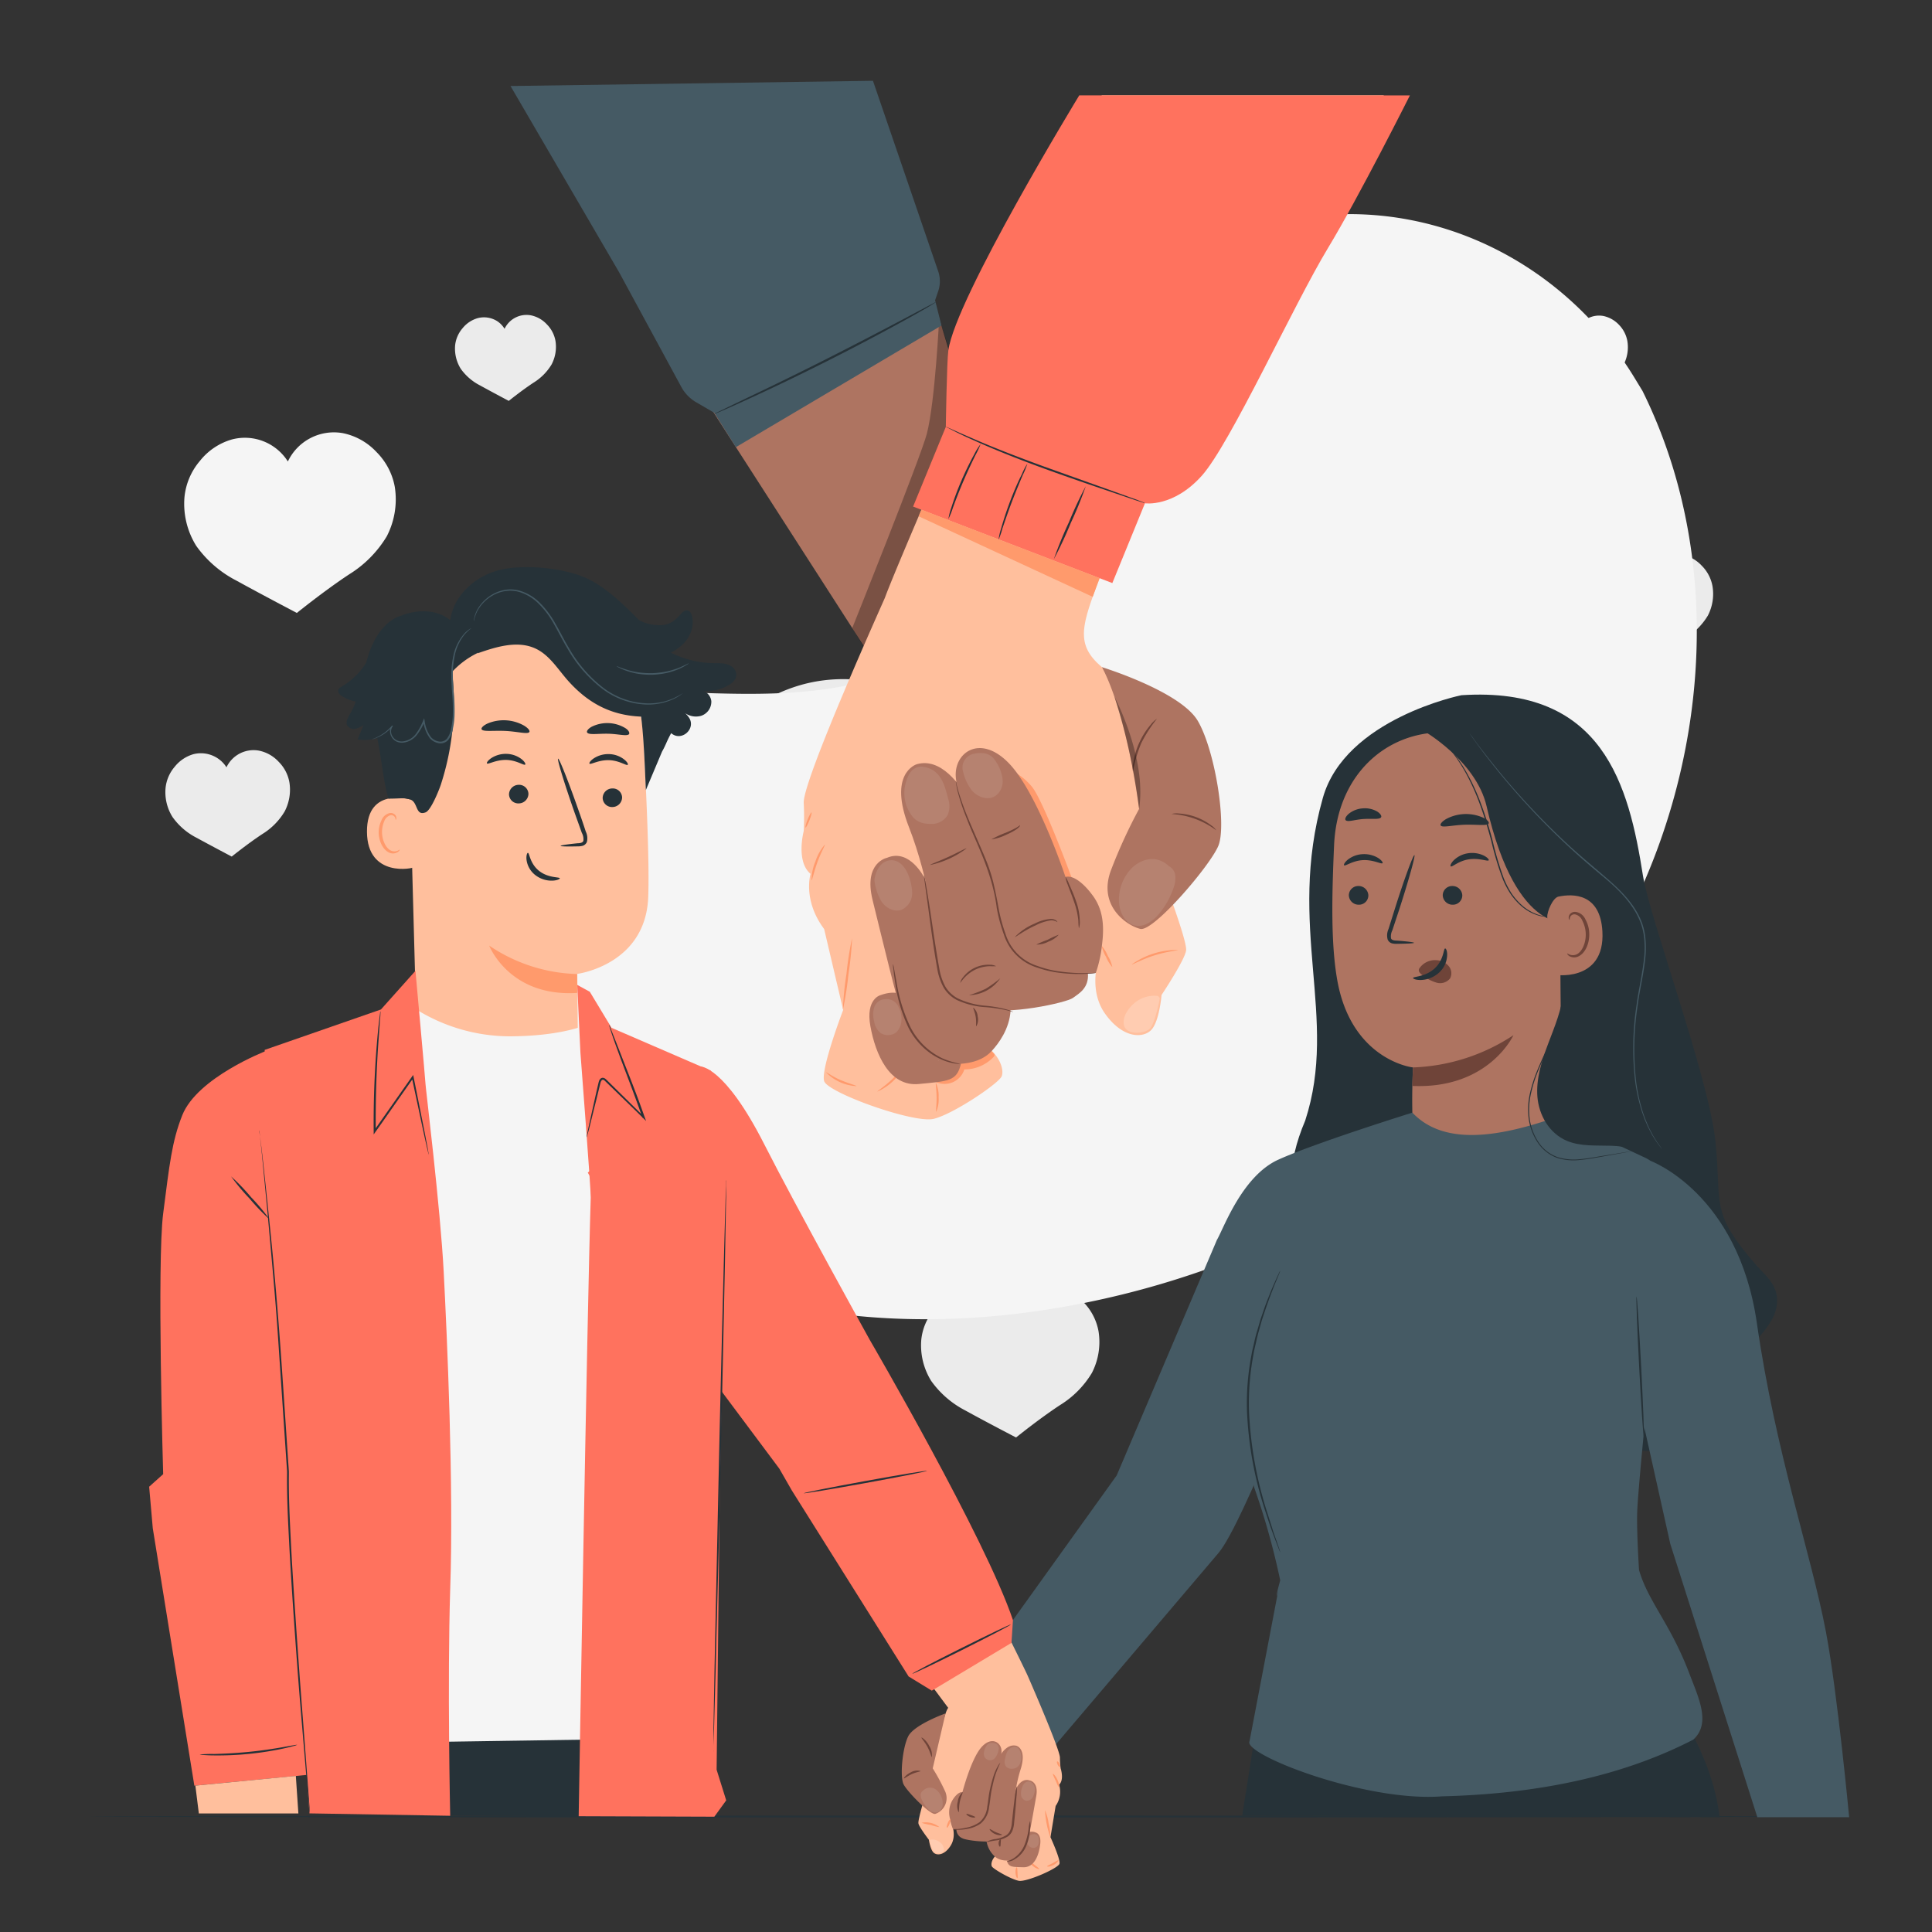 <svg xmlns="http://www.w3.org/2000/svg" viewBox="0 0 500 500"><rect x="0" y="0" width="500" height="500" fill="#333333" stroke="none"/><g id="background-complete"><path d="M336,216.5c-1.41-10.39-6.66-20-13.81-27.71-7-7.52-16.06-13.37-26.14-15.34a40,40,0,0,0-43.57,21.48A40.07,40.07,0,0,0,240.3,182.3a40.59,40.59,0,0,0-31.36-5.47c-10,2.39-18.79,8.62-25.48,16.42-6.82,8-11.66,17.82-12.64,28.26-1.21,13.08,1.61,27.31,8.61,38.42,7.39,11.73,19.14,21.09,31.16,28,20.23,11.61,46.83,26.12,46.83,26.12S279.3,297,299,284.52c11.73-7.41,23.08-17.24,30-29.28C335.52,243.85,337.75,229.51,336,216.5Z" style="fill:#ebebeb"></path><path d="M385.43,128.19a21.1,21.1,0,0,0-5.88-11.3,20.35,20.35,0,0,0-10.86-6.12,16.43,16.43,0,0,0-17.76,9.15,16.42,16.42,0,0,0-18-7.13,20.37,20.37,0,0,0-10.36,6.94,21.25,21.25,0,0,0-5,11.72,25.83,25.83,0,0,0,3.82,15.73c3.13,4.78,8,8.54,13,11.29,8.4,4.63,19.45,10.41,19.45,10.41s8.88-7.19,16.9-12.45c4.77-3.13,9.36-7.26,12.11-12.26A25.8,25.8,0,0,0,385.43,128.19Z" style="fill:#f5f5f5"></path><path d="M143.76,88.25a8.07,8.07,0,0,0-2.24-4.31,7.71,7.71,0,0,0-4.15-2.34,6.29,6.29,0,0,0-6.79,3.49,6.33,6.33,0,0,0-1.94-2,6.42,6.42,0,0,0-4.95-.77,7.78,7.78,0,0,0-4,2.65,8.06,8.06,0,0,0-1.91,4.47,9.93,9.93,0,0,0,1.46,6,13.89,13.89,0,0,0,5,4.31c3.21,1.77,7.43,4,7.43,4s3.39-2.74,6.46-4.75a14,14,0,0,0,4.62-4.68A9.78,9.78,0,0,0,143.76,88.25Z" style="fill:#ebebeb"></path><path d="M284.3,344.54a14.44,14.44,0,0,0-4-7.64,13.76,13.76,0,0,0-7.35-4.14A11.11,11.11,0,0,0,261,339a11.17,11.17,0,0,0-3.45-3.46,11.3,11.3,0,0,0-8.75-1.36,13.77,13.77,0,0,0-7,4.69,14.32,14.32,0,0,0-3.38,7.92A17.44,17.44,0,0,0,241,357.39a24.78,24.78,0,0,0,8.81,7.63c5.68,3.13,13.15,7,13.15,7s6-4.86,11.43-8.42a24.68,24.68,0,0,0,8.19-8.29A17.48,17.48,0,0,0,284.3,344.54Z" style="fill:#ebebeb"></path><path d="M74.9,202.48a10,10,0,0,0-2.78-5.33A9.49,9.49,0,0,0,67,194.26a7.76,7.76,0,0,0-8.39,4.32,7.67,7.67,0,0,0-2.4-2.41,7.87,7.87,0,0,0-6.11-1,9.6,9.6,0,0,0-4.9,3.28A10,10,0,0,0,42.84,204a12.09,12.09,0,0,0,1.8,7.43,17.15,17.15,0,0,0,6.15,5.34c4,2.18,9.18,4.91,9.18,4.91s4.2-3.39,8-5.88A17.12,17.12,0,0,0,73.67,210,12.16,12.16,0,0,0,74.9,202.48Z" style="fill:#ebebeb"></path><path d="M421.17,88.32A8.07,8.07,0,0,0,419,84.07a7.71,7.71,0,0,0-4.09-2.3,6.19,6.19,0,0,0-6.67,3.44,6.18,6.18,0,0,0-6.78-2.68,7.68,7.68,0,0,0-3.89,2.61,7.91,7.91,0,0,0-1.88,4.41,9.72,9.72,0,0,0,1.43,5.91A13.75,13.75,0,0,0,402,99.7c3.16,1.74,7.31,3.92,7.31,3.92s3.33-2.71,6.35-4.68a13.74,13.74,0,0,0,4.55-4.61A9.75,9.75,0,0,0,421.17,88.32Z" style="fill:#f5f5f5"></path><path d="M443.2,151.75a10,10,0,0,0-2.78-5.34,9.62,9.62,0,0,0-5.13-2.89,7.79,7.79,0,0,0-8.39,4.32,7.73,7.73,0,0,0-8.51-3.36,9.64,9.64,0,0,0-4.9,3.28,10,10,0,0,0-2.35,5.53,12.11,12.11,0,0,0,1.8,7.43,17.2,17.2,0,0,0,6.15,5.33c4,2.19,9.19,4.92,9.19,4.92s4.19-3.4,8-5.88A17.24,17.24,0,0,0,442,159.3,12.17,12.17,0,0,0,443.2,151.75Z" style="fill:#ebebeb"></path><path d="M102.17,126A17.05,17.05,0,0,0,97.45,117a16.33,16.33,0,0,0-8.71-4.9,13.19,13.19,0,0,0-14.24,7.33,13.16,13.16,0,0,0-14.45-5.71,16.31,16.31,0,0,0-8.31,5.56,17,17,0,0,0-4,9.39,20.61,20.61,0,0,0,3.06,12.62,29.17,29.17,0,0,0,10.44,9c6.73,3.71,15.59,8.34,15.59,8.34s7.12-5.76,13.55-10a29.41,29.41,0,0,0,9.71-9.82A20.81,20.81,0,0,0,102.17,126Z" style="fill:#f5f5f5"></path></g><g id="background-simple"><path d="M425.07,101.16l-2-3.28C406.3,70.23,376,53.56,344,55.58a84.36,84.36,0,0,0-12.24,1.68c-29.09,6.23-54.39,28.22-64.88,56.39-6.17,16.57-7.89,35.64-19.6,48.79-15.24,17.11-41.1,17.65-63.84,16.94s-48.63-.1-63.79,17.08c-9.5,10.76-12.52,26.06-11.75,40.47,2,38.15,28.61,72.26,62.42,89.21s73.61,18.47,110.61,11C332.73,326.71,382,298,411.65,253.7S448.78,149,425.07,101.16Z" style="fill:#f5f5f5"></path></g><g id="Table"><path d="M471.17,470.12c0,.14-100.37.26-224.16.26s-224.18-.12-224.18-.26,100.35-.26,224.18-.26S471.17,470,471.17,470.12Z" style="fill:#263238"></path></g><g id="Hands"><polygon points="261.42 143.25 237.44 63.79 223.26 22.27 141.1 23.27 171.38 86.06 227.07 172.66 261.42 143.25" style="fill:#ae7461"></polygon><path d="M220.56,162.54s17.83-44.48,19.32-50.34c2.14-8.39,3.17-29.79,3.17-29.79l15.33,47.42L226.3,172Z" style="opacity:0.3"></path><path d="M229,154.73c-.17.48-21.14,46.92-21,53a69.76,69.76,0,0,1,0,7.37s-2.08,7.85,1.77,11.05c0,0-2.09,6.78,3.52,14.28l4.92,20.95s-5.88,15.37-4.92,18.41,23.22,11,28.34,9.77,17-9.29,17.62-11.05-.48-5.12-4-7.84L275.74,227l8.81,20.34s-3.2,8.48,1.44,15,9.93,6.4,12,4.16,2.62-9,2.62-9,6-9,6.35-11.52-6.35-20-6.35-20-11.6-50.11-15.43-53.33c-6.23-5.24-5.49-9.7-2-19.27,3.4-9.39,6-14.29,11.65-26.61,7.93-17.35,63.31-102.1,63.31-102.1h-73S234.11,140.8,229,154.73Z" style="fill:#ffbf9d"></path><path d="M234,276a14.5,14.5,0,0,1-6.92,6.5c-.08-.14,1.75-1.25,3.65-3.05S233.86,275.89,234,276Z" style="fill:#ff9a6c"></path><path d="M242.29,287.73c-.15,0,.12-1.68.1-3.73s-.32-3.69-.17-3.72a7.84,7.84,0,0,1,.69,3.72A8,8,0,0,1,242.29,287.73Z" style="fill:#ff9a6c"></path><path d="M220.51,242.81a83.39,83.39,0,0,1-.93,9.28,83.24,83.24,0,0,1-1.44,9.21,80.81,80.81,0,0,1,.93-9.28A83.75,83.75,0,0,1,220.51,242.81Z" style="fill:#ff9a6c"></path><path d="M213.47,218.59c.13.08-1,2-1.92,4.54s-1.36,4.71-1.52,4.68a12.56,12.56,0,0,1,1-4.87A12.43,12.43,0,0,1,213.47,218.59Z" style="fill:#ff9a6c"></path><path d="M210,210.25c.14.05-.1,1-.53,2.06s-.89,1.92-1,1.86.1-1,.53-2.06S209.91,210.19,210,210.25Z" style="fill:#ff9a6c"></path><path d="M304.82,245.84c0,.16-2.81.38-6.1,1.43s-5.73,2.46-5.81,2.32a20.18,20.18,0,0,1,11.91-3.75Z" style="fill:#ff9a6c"></path><path d="M287.87,250.29a9.85,9.85,0,0,1-1.62-2.64,9.35,9.35,0,0,1-1.15-2.88,9.57,9.57,0,0,1,1.62,2.64A9.15,9.15,0,0,1,287.87,250.29Z" style="fill:#ff9a6c"></path><path d="M221.65,281.09a11.77,11.77,0,0,1-7.85-3.55c.1-.13,1.63,1.08,3.8,2S221.68,280.93,221.65,281.09Z" style="fill:#ff9a6c"></path><g style="opacity:0.2"><path d="M290.87,265.26c-.43-2.12,1.09-4.27,2.73-5.68a8,8,0,0,1,6-1.84s.59.31.53.75-1.23,6.22-2.45,7.63S291.45,268.06,290.87,265.26Z" style="fill:#fff"></path></g><path d="M242.29,280.05a5.34,5.34,0,0,0,7.28-3.29,10.27,10.27,0,0,0,7.51-3.17.77.77,0,0,0,.29-.61.68.68,0,0,0-.22-.36,7.11,7.11,0,0,0-2.44-1.73L247,274.45Z" style="fill:#ff9a6c"></path><path d="M259.33,198.42a16.42,16.42,0,0,1,7.76,5.22c3,3.74,10.35,23.76,10.35,23.76l-4.24.41Z" style="fill:#ff9a6c"></path><path d="M282.49,231.36s-3.7-5.17-6.75-4.41c0,0-7.15-21.63-14.61-29.39s-14.34-2.78-13.76,3.66,6.66,17,8,22.73,4.92,20,9.31,23.65,12.78,4.85,18.92,4.19h0a32.76,32.76,0,0,0,1.61-7.4C285.86,239.27,285.39,235,282.49,231.36Z" style="fill:#ae7461"></path><path d="M237.32,197.76c-.45.13-7.47,2.54-2.09,16.29s7,28.84,7.92,34.07,3,10.9,10.31,12.84,22.56-1.49,24.2-2.69,4.19-2.57,3.89-6.43l-24.13-29.12S249.28,194.48,237.32,197.76Z" style="fill:#ae7461"></path><path d="M229.55,222s-6.12,1.19-3.73,10.91,6.57,27,7.39,28.67,6,13.46,12.33,13.76,9.42-1.5,11.14-3.37,4.57-5.63,4.86-10.47l-14.2-11.11-8-23S235.53,219.43,229.55,222Z" style="fill:#ae7461"></path><path d="M227.91,257.53s-3.95.89-2.65,8.07,4.89,15.68,12.51,14.94,9.86-.68,10.91-5.2l-5.86-.86s-5-12-6.69-14.71S231.63,256.18,227.91,257.53Z" style="fill:#ae7461"></path><path d="M252.66,265.59c-.15,0,.07-1.13-.15-2.45s-.75-2.28-.62-2.36a3.2,3.2,0,0,1,1.13,2.28A3.31,3.31,0,0,1,252.66,265.59Z" style="fill:#6f4439"></path><path d="M250.12,219.57a23.53,23.53,0,0,1-9.37,4.28c-.05-.15,2.13-.91,4.7-2.09S250,219.44,250.12,219.57Z" style="fill:#6f4439"></path><path d="M264,213.52s0,.13-.11.34a3.93,3.93,0,0,1-.68.65,14.21,14.21,0,0,1-2.64,1.44,12.93,12.93,0,0,1-4,1.29,26.4,26.4,0,0,1,3.82-1.77c1.06-.46,2-.9,2.65-1.27.32-.19.56-.36.73-.48S264,213.5,264,213.52Z" style="fill:#6f4439"></path><g style="opacity:0.1"><path d="M257.44,196.68a10.35,10.35,0,0,1,2.05,5.2,4.86,4.86,0,0,1-.8,3c-1.84,2.71-5.35,1.79-7.14-.28a12.27,12.27,0,0,1-2.29-4.88,3.62,3.62,0,0,1,2.72-4.63,7.3,7.3,0,0,1,3-.09A3.9,3.9,0,0,1,257.44,196.68Z" style="fill:#fff"></path></g><path d="M257.79,250.05a13.28,13.28,0,0,1-1.61,0,9.31,9.31,0,0,0-3.68.84,9.48,9.48,0,0,0-3,2.25c-.65.74-1,1.28-1,1.24a3.34,3.34,0,0,1,.74-1.47,8.24,8.24,0,0,1,7-3.23A3.21,3.21,0,0,1,257.79,250.05Z" style="fill:#6f4439"></path><path d="M258.86,253.19a10,10,0,0,1-8.07,4.36,31.8,31.8,0,0,0,4.32-1.66A32.84,32.84,0,0,0,258.86,253.19Z" style="fill:#6f4439"></path><path d="M273.64,238.64a2.89,2.89,0,0,0-1.63-.46,12.38,12.38,0,0,0-4,1.31c-3.08,1.39-5.25,3.13-5.35,3a15,15,0,0,1,5.13-3.47,10.56,10.56,0,0,1,4.26-1.21,2.28,2.28,0,0,1,1.32.43C273.59,238.45,273.66,238.62,273.64,238.64Z" style="fill:#6f4439"></path><path d="M274,241.9a6.45,6.45,0,0,1-2.67,1.79,6.31,6.31,0,0,1-3.13.76,25.77,25.77,0,0,1,2.92-1.23A22.55,22.55,0,0,1,274,241.9Z" style="fill:#6f4439"></path><g style="opacity:0.1"><path d="M234.74,225.67a13.75,13.75,0,0,1,1.33,5.37,4.71,4.71,0,0,1-2.8,4.43c-1.87.64-4-.48-5.11-2.11a13.71,13.71,0,0,1-1.86-5.59s.41-4.34,3.62-5.05S234.74,225.67,234.74,225.67Z" style="fill:#fff"></path></g><g style="opacity:0.1"><path d="M239.62,198.58c4.06,1,4.91,4.89,5.78,8.2a5.84,5.84,0,0,1-.16,4.16,4.66,4.66,0,0,1-4.19,2.28c-1.68,0-3.93-.13-5.44-2.67a9.68,9.68,0,0,1-1.2-7.92C235.62,197.88,238.42,198.28,239.62,198.58Z" style="fill:#fff"></path></g><g style="opacity:0.1"><path d="M228.85,258.59a3.14,3.14,0,0,0-2.62,2.17,6.48,6.48,0,0,0,0,3.55,4.75,4.75,0,0,0,1.62,3,3.41,3.41,0,0,0,2.53.52c1.5-.25,2.13-1.05,2.68-2.47a6.34,6.34,0,0,0-.51-4.74,3.3,3.3,0,0,0-3.65-2" style="fill:#fff"></path></g><path d="M239.12,226.54a1.55,1.55,0,0,1,.14.48c.07.38.16.85.28,1.41.22,1.22.53,3,.87,5.18.71,4.38,1.5,10.47,2.69,17.11a15,15,0,0,0,1.54,4.58,8.2,8.2,0,0,0,3.19,3.06,20.61,20.61,0,0,0,7.41,1.94,31.81,31.81,0,0,1,5.18.92,11.54,11.54,0,0,1,1.36.48c.3.14.45.21.44.23s-.65-.23-1.85-.51a39.7,39.7,0,0,0-5.18-.76,20.3,20.3,0,0,1-7.59-1.88,8.52,8.52,0,0,1-3.4-3.22,15.2,15.2,0,0,1-1.62-4.74c-1.19-6.68-1.92-12.76-2.53-17.16-.3-2.13-.54-3.89-.71-5.2-.08-.57-.14-1-.19-1.42A3.1,3.1,0,0,1,239.12,226.54Z" style="fill:#6f4439"></path><path d="M231.1,249.46a6.18,6.18,0,0,1,.3,1.31c.17.95.39,2.15.65,3.59a42.68,42.68,0,0,0,3.54,11.4,17.93,17.93,0,0,0,8.35,8.16,21.93,21.93,0,0,0,4.74,1.42,5.3,5.3,0,0,1-1.35-.08,14.15,14.15,0,0,1-3.54-1,16.52,16.52,0,0,1-4.59-2.95,18.61,18.61,0,0,1-4.07-5.31,39,39,0,0,1-3.44-11.58c-.24-1.53-.4-2.77-.49-3.62A7,7,0,0,1,231.1,249.46Z" style="fill:#6f4439"></path><path d="M283.58,251.79a3.6,3.6,0,0,1-.7.1c-.46.06-1.15.1-2,.15a40.54,40.54,0,0,1-7.45-.38,27.56,27.56,0,0,1-5-1.25,13.06,13.06,0,0,1-8.63-8.56,41.78,41.78,0,0,1-1.83-6.79c-1.19-9.6-5.57-17.25-7.75-23.14a55.68,55.68,0,0,1-2.37-7.06,19.65,19.65,0,0,1-.4-2,3.36,3.36,0,0,1-.08-.7c.06,0,.19,1,.67,2.63a69.22,69.22,0,0,0,2.52,7c1.19,2.9,2.75,6.3,4.35,10.14A42.68,42.68,0,0,1,257,228.1c.55,2.21,1,4.52,1.42,6.86a42,42,0,0,0,1.8,6.71,12.65,12.65,0,0,0,8.3,8.33,26.6,26.6,0,0,0,4.92,1.29,43.85,43.85,0,0,0,7.38.55l2-.05A3.26,3.26,0,0,1,283.58,251.79Z" style="fill:#6f4439"></path><path d="M279.22,240.27a14.72,14.72,0,0,1-.14-2,20.32,20.32,0,0,0-1.06-4.73c-.61-1.8-1.27-3.41-1.7-4.6a7.85,7.85,0,0,1-.58-2,8.71,8.71,0,0,1,.92,1.82c.51,1.15,1.24,2.74,1.86,4.58a16.14,16.14,0,0,1,.92,4.88A5.34,5.34,0,0,1,279.22,240.27Z" style="fill:#6f4439"></path><path d="M285.19,172.66s20.34,6.25,24.82,13.94,7.52,27.06,5.28,32.34-16.81,22.26-20.17,21.46-11.21-5.92-7.53-15.37a133.34,133.34,0,0,1,7.21-15.69C292.66,193.57,289.1,180,285.19,172.66Z" style="fill:#ae7461"></path><g style="opacity:0.1"><path d="M302.41,224.07c-3.55-3.27-7.82-1.36-9.89,1a11.79,11.79,0,0,0-2.91,8.59c.19,2.53,1.57,5.28,4.05,5.85s4.84-1.21,6.43-3.17a21,21,0,0,0,3.61-6.53,7.17,7.17,0,0,0,.47-3.16,3.14,3.14,0,0,0-1.76-2.54" style="fill:#fff"></path></g><path d="M314.79,214.9a21.45,21.45,0,0,0-11.6-4.24,4.91,4.91,0,0,1,1.87-.13,15.35,15.35,0,0,1,8.39,3.07A4.91,4.91,0,0,1,314.79,214.9Z" style="fill:#6f4439"></path><path d="M299.43,186a35.3,35.3,0,0,0-4.1,6.39,35.24,35.24,0,0,0-2.13,7.27,6.75,6.75,0,0,1,.1-2.25,19.39,19.39,0,0,1,1.56-5.24,19.68,19.68,0,0,1,2.93-4.61A7.1,7.1,0,0,1,299.43,186Z" style="fill:#6f4439"></path><path d="M279.31,24.68s-32,52.45-33.88,66c-.41,3-.65,19.79-.65,19.79l-8.47,20.63,51.56,19.8,8.44-20.65s7.34,1.11,14.72-7.14,23.74-44.19,32.67-58.95c8-13.22,21.18-39.47,21.18-39.47Z" style="fill:#FF725E"></path><path d="M244.78,110.46a2.23,2.23,0,0,1,.53.19l1.47.65c1.27.58,3.12,1.39,5.42,2.38,4.58,2,11,4.52,18.16,7.12l18.39,6.57c2.35.85,4.25,1.54,5.55,2l1.5.59a2,2,0,0,1,.51.24,2.06,2.06,0,0,1-.54-.14l-1.54-.49-5.6-1.9c-4.73-1.61-11.28-3.81-18.45-6.42s-13.58-5.21-18.13-7.28c-2.28-1-4.11-1.89-5.36-2.53l-1.43-.74A2.78,2.78,0,0,1,244.78,110.46Z" style="fill:#263238"></path><path d="M245.44,134.33a16.34,16.34,0,0,1,.78-3c.58-1.84,1.47-4.35,2.62-7s2.37-5.08,3.3-6.76a16.37,16.37,0,0,1,1.65-2.65,22.8,22.8,0,0,1-1.32,2.82c-.85,1.72-2,4.11-3.15,6.79s-2.09,5.16-2.75,7A20,20,0,0,1,245.44,134.33Z" style="fill:#263238"></path><path d="M265.88,120a20.14,20.14,0,0,1-1.16,2.87c-.75,1.76-1.77,4.19-2.81,6.91s-1.88,5.23-2.49,7a21.36,21.36,0,0,1-1,2.92,17,17,0,0,1,.69-3c.52-1.84,1.32-4.37,2.36-7.11s2.11-5.16,3-6.88A16.15,16.15,0,0,1,265.88,120Z" style="fill:#263238"></path><path d="M281,125.82a100.36,100.36,0,0,1-3.9,9.55,99.22,99.22,0,0,1-4.37,9.35,101.6,101.6,0,0,1,3.9-9.55A102.3,102.3,0,0,1,281,125.82Z" style="fill:#263238"></path><polygon points="237.74 133.61 238.47 131.91 284.58 149.63 282.79 154.46 237.74 133.61" style="fill:#ff9a6c"></polygon><path d="M242,77.71l.82-2.39a7.9,7.9,0,0,0,0-5.06L225.92,20.91l-93.8,1.35,28.15,48.28,16.08,29.65a10.15,10.15,0,0,0,3.81,3.91l4.68,2.72,5.61,8.9,53.2-31.48Z" style="fill:#455a64"></path><path d="M242.19,78.2a3.37,3.37,0,0,1-.55.36l-1.61,1c-1.41.81-3.46,2-6,3.38-5.09,2.81-12.18,6.6-20.11,10.59s-15.2,7.44-20.49,9.85c-2.65,1.21-4.8,2.17-6.29,2.82l-1.72.73a2.82,2.82,0,0,1-.62.22,2.56,2.56,0,0,1,.57-.32l1.69-.82,6.21-3c5.25-2.5,12.49-6,20.41-10s15-7.72,20.18-10.45l6.08-3.23,1.66-.86A2.27,2.27,0,0,1,242.19,78.2Z" style="fill:#263238"></path><path d="M288.4,180.29s8.44,15.82,6.4,29.05A157.71,157.71,0,0,0,288.4,180.29Z" style="opacity:0.3"></path></g><g id="Characters"><path d="M321.48,469.88,325,447.64l106.7-8.78s11.25,14,13.34,31.43Z" style="fill:#263238"></path><path d="M315,320.74l-26,61.1-33,46,13.22,28.36s39.68-46.68,46.15-54.32,24.81-56,24.81-56Z" style="fill:#455a64"></path><path d="M337.79,290c8.69-26.62-4.88-50.16,4.57-83.53,5.8-20.48,35.85-26.55,35.85-26.55,36.76-2.4,43.32,23.34,47,46.79,1.75,11,16.94,51.89,18.72,68.5s-1.71,18.11,10.63,32.27c2.53,2.91,7,5.93,4.75,12.43-1.22,3.52-7.3,10.56-11.19,11.65,3.66,4.94,2.58,12-1.57,16.62s-10.78,6.93-17.31,7.29-13-1.07-19.25-2.87c-21.46-6.22-41.45-17.38-55.8-33.2S328,313.06,337.79,290Z" style="fill:#263238"></path><path d="M373.32,189.53l2.3-2.19,24.85,10a6.94,6.94,0,0,1,6.55,6.72l-3.18,48.32c0,5.49.48,43.57.48,43.57l-5.39,8.32c-8,10.5-24.33,9.64-30.63-1.94a8.82,8.82,0,0,1-.88-2.09,17.17,17.17,0,0,1-.37-1.81c-.74-6.52-1.37-6.55-1.37-6.55-.45-7.15,0-15.7,0-15.64S350.46,274.5,346.34,255c-2-9.71-1.66-23.08-1.08-36.24C346.05,200.51,358.68,189.51,373.32,189.53Z" style="fill:#ae7461"></path><path d="M373.38,231.71a2.54,2.54,0,0,0,2.57,2.43,2.43,2.43,0,0,0,2.49-2.41,2.54,2.54,0,0,0-2.57-2.43A2.43,2.43,0,0,0,373.38,231.71Z" style="fill:#263238"></path><path d="M349.08,231.71a2.53,2.53,0,0,0,2.56,2.43,2.42,2.42,0,0,0,2.49-2.41,2.53,2.53,0,0,0-2.56-2.43A2.43,2.43,0,0,0,349.08,231.71Z" style="fill:#263238"></path><path d="M347.85,223.93c.33.31,2.18-1.2,4.9-1.33s4.77,1.13,5.05.78c.14-.15-.21-.73-1.11-1.32a7,7,0,0,0-4.07-1,6.71,6.71,0,0,0-3.87,1.47C348,223.18,347.69,223.79,347.85,223.93Z" style="fill:#263238"></path><path d="M375.44,224.21c.36.28,2-1.42,4.73-1.82s4.87.63,5.11.25c.12-.16-.28-.7-1.24-1.2a7,7,0,0,0-4.16-.61,6.69,6.69,0,0,0-3.7,1.86C375.46,223.45,375.26,224.09,375.44,224.21Z" style="fill:#263238"></path><path d="M365.94,244c0-.15-1.7-.36-4.45-.57-.7,0-1.36-.14-1.5-.61a3.49,3.49,0,0,1,.36-2.08c.56-1.71,1.16-3.51,1.78-5.39,2.48-7.67,4.23-14,3.92-14.05s-2.57,6-5,13.7l-1.7,5.42a4,4,0,0,0-.22,2.74,1.74,1.74,0,0,0,1.19,1,4.69,4.69,0,0,0,1.19.1C364.23,244.22,365.94,244.15,365.94,244Z" style="fill:#263238"></path><path d="M365.68,276.25a50.19,50.19,0,0,0,26-8.35s-6.38,14-26.18,13.14Z" style="fill:#6f4439"></path><path d="M367.42,250.49a4.9,4.9,0,0,1,4.3-2,4.44,4.44,0,0,1,3.17,1.5,2.84,2.84,0,0,1,.38,3.23,3.29,3.29,0,0,1-3.52,1.08,10.41,10.41,0,0,1-3.58-1.9,3,3,0,0,1-.81-.77.91.91,0,0,1-.05-1" style="fill:#6f4439"></path><path d="M374,245.47c-.45,0-.3,2.95-2.73,5.17s-5.57,2.06-5.57,2.47c0,.19.72.54,2.05.51a7.35,7.35,0,0,0,4.67-1.9,6.37,6.37,0,0,0,2.09-4.32C374.6,246.16,374.24,245.45,374,245.47Z" style="fill:#263238"></path><path d="M372.84,213.61c.37.69,3-.07,6.22-.17s5.9.37,6.22-.35c.14-.35-.41-1-1.55-1.52a10.86,10.86,0,0,0-9.48.4C373.16,212.62,372.67,213.28,372.84,213.61Z" style="fill:#263238"></path><path d="M348.25,212.25c.5.59,2.35-.14,4.6-.29s4.17.21,4.58-.46c.18-.32-.15-.92-1-1.47a6.33,6.33,0,0,0-3.79-.82,6.42,6.42,0,0,0-3.61,1.42C348.25,211.31,348,212,348.25,212.25Z" style="fill:#263238"></path><path d="M406.52,238.63s-13.92,4.33-21.8-30C382,196.85,368.22,189,368.22,189l7.34-3s27.45,7.73,27.91,8.08,6.93,14.2,6.93,14.2Z" style="fill:#263238"></path><path d="M400.43,237.35c-.07-1.47,1.45-5,2.89-5.31,3.84-.8,10.83-.84,11.38,9,.76,13.43-12.87,11.42-12.92,11S400.67,242.41,400.43,237.35Z" style="fill:#ae7461"></path><path d="M405.6,246.74s.24.15.64.31A2.32,2.32,0,0,0,408,247c1.39-.6,2.46-2.92,2.39-5.35a7.79,7.79,0,0,0-.85-3.31,2.67,2.67,0,0,0-1.86-1.69,1.18,1.18,0,0,0-1.34.72c-.16.38-.06.65-.13.67s-.3-.21-.22-.77a1.5,1.5,0,0,1,.48-.87,1.73,1.73,0,0,1,1.27-.41,3.27,3.27,0,0,1,2.56,1.94,7.87,7.87,0,0,1,1,3.7c.07,2.71-1.17,5.32-3.08,6a2.49,2.49,0,0,1-2.16-.24C405.64,247.07,405.55,246.77,405.6,246.74Z" style="fill:#6f4439"></path><path d="M400.43,237.25c0-.05-.74-.05-2-.41a12.08,12.08,0,0,1-4.78-2.77,16.67,16.67,0,0,1-2.5-2.92,23.26,23.26,0,0,1-2-3.92,86.39,86.39,0,0,1-2.89-9.77,99.49,99.49,0,0,0-3.09-9.75,55.86,55.86,0,0,0-3.49-7.58,40.61,40.61,0,0,0-3.08-4.72c-.4-.53-.74-.92-1-1.19a2.5,2.5,0,0,0-.36-.39,4.54,4.54,0,0,0,.3.44c.2.28.53.68.91,1.23a44.81,44.81,0,0,1,3,4.75,58.87,58.87,0,0,1,3.42,7.58c1.1,2.93,2.11,6.23,3.05,9.73a81.17,81.17,0,0,0,2.93,9.79,21.73,21.73,0,0,0,2.09,4,16.39,16.39,0,0,0,2.57,2.95,11.9,11.9,0,0,0,4.91,2.72A7.46,7.46,0,0,0,400.43,237.25Z" style="fill:#263238"></path><path d="M437.25,433.23c-4.91-13-10.71-18.72-13.07-26.91,0,0-.65-10-.47-15.08s2.17-25.1,2.17-25.1l5.29-57a9.6,9.6,0,0,0-5.83-9.72L403.11,289c-16,5.66-29.67,7.31-37.59-1.05,0,0-25,7.78-34.69,12.17-9.35,4.22-14.16,17.79-15.82,20.63,0,0,1.71,20.58,4.5,35.38,3.62,19.13,4.85,28.19,5.12,28.95A190.19,190.19,0,0,1,331.32,409c-1.33,4.77-1,4.75-.49,2.56l-7.46,39.1c-1.68,3.4,30,15.77,49.84,14.23,27.33-.68,48.5-6.15,65-14.67C442.88,446,439.55,439.33,437.25,433.23Z" style="fill:#455a64"></path><path d="M427.17,300.44s22.65,8.3,27.51,42,14,59.52,17.88,79.93c3,15.93,6,47.93,6,47.93H454.8l-22.53-70.74-6.71-30.1-5.11-24.2Z" style="fill:#455a64"></path><path d="M430.11,297.34l-.18-.28c-.14-.18-.32-.44-.56-.78a12.77,12.77,0,0,1-.88-1.29c-.16-.26-.33-.55-.52-.85l-.28-.47-.27-.52a26,26,0,0,1-1.14-2.4c-.19-.46-.4-.92-.58-1.41s-.36-1-.54-1.56a45.11,45.11,0,0,1-1.69-7.53,73.83,73.83,0,0,1,.36-20.06c.48-3.76,1.46-7.63,1.92-11.76a25.22,25.22,0,0,0,0-6.32A16.71,16.71,0,0,0,425,239a18.28,18.28,0,0,0-1.39-3c-2.23-3.84-5.49-6.75-8.61-9.43s-6.2-5.24-9-7.82a191.74,191.74,0,0,1-14.06-14.43c-3.79-4.3-6.66-8-8.61-10.5-1-1.28-1.72-2.28-2.22-3l-.58-.76a2.34,2.34,0,0,0-.21-.26l.18.27.55.79c.49.69,1.22,1.71,2.18,3,1.92,2.57,4.77,6.25,8.54,10.58a189,189,0,0,0,14,14.49c2.77,2.59,5.8,5.2,9,7.85s6.35,5.57,8.55,9.35a19.41,19.41,0,0,1,1.36,2.93,16.68,16.68,0,0,1,.75,3.1,24.59,24.59,0,0,1,0,6.24c-.45,4.09-1.42,8-1.9,11.75a73.32,73.32,0,0,0-.3,20.13,46.22,46.22,0,0,0,1.75,7.56c.19.53.38,1.05.55,1.56s.41,1,.6,1.41c.36.91.81,1.68,1.17,2.4l.28.52.29.47.53.84a15.56,15.56,0,0,0,.9,1.28l.59.76Z" style="fill:#455a64"></path><path d="M331.32,328.87a4.27,4.27,0,0,1-.26.72c-.2.51-.48,1.19-.82,2s-.81,2-1.28,3.23-1,2.69-1.55,4.32c-.27.8-.55,1.65-.84,2.53l-.78,2.78c-.29,1-.52,2-.74,3s-.52,2.1-.68,3.21a67.66,67.66,0,0,0-1.13,14.52,99.72,99.72,0,0,0,4.65,26.05c.51,1.62,1,3.09,1.39,4.38s.81,2.36,1.12,3.28l.71,2.08a5.91,5.91,0,0,1,.21.74,3.79,3.79,0,0,1-.31-.7l-.8-2.05c-.33-.89-.76-2-1.21-3.25s-.92-2.76-1.46-4.37a95.51,95.51,0,0,1-4.82-26.15,66,66,0,0,1,1.18-14.62c.17-1.12.48-2.18.7-3.22s.48-2.06.78-3l.81-2.79c.3-.88.6-1.73.87-2.53.54-1.63,1.14-3.05,1.63-4.31s1-2.33,1.36-3.2l.92-2A3.59,3.59,0,0,1,331.32,328.87Z" style="fill:#263238"></path><path d="M400.65,270.14c1.68-4.43,3.55-8.87,4-13.55l22.61,43.85c-2.16-2.94-6.44-3.8-10.3-3.92s-7.91.21-11.42-1.26c-4.65-1.94-7.28-6.73-7.66-11.4S399,274.56,400.65,270.14Z" style="fill:#263238"></path><path d="M423.38,297.79s-.06,0-.17,0l-.51.07-1.93.3-7.11,1.16c-1.5.25-3.13.55-4.91.69a14.2,14.2,0,0,1-5.58-.53,9.89,9.89,0,0,1-4.87-3.69,14.64,14.64,0,0,1-2.41-6.18,18.75,18.75,0,0,1,.34-6.66,35.36,35.36,0,0,1,1.92-6c1.52-3.71,3.15-7,4.19-9.82a28.6,28.6,0,0,0,1.79-7,18.44,18.44,0,0,0,.11-1.95v-.51a1.23,1.23,0,0,0,0-.18s0,.06,0,.18l0,.5c0,.45-.06,1.11-.17,1.95a30.2,30.2,0,0,1-1.88,6.91c-1.06,2.84-2.71,6.06-4.26,9.79a37.45,37.45,0,0,0-1.95,6,18.93,18.93,0,0,0-.34,6.78,14.74,14.74,0,0,0,2.47,6.31,10.17,10.17,0,0,0,5,3.79,14.21,14.21,0,0,0,5.69.51c1.8-.15,3.44-.47,4.93-.72l7.09-1.27,1.92-.36.5-.1Z" style="fill:#263238"></path><path d="M423.53,335.52c.14,0,.68,8.1,1.2,18.12s.82,18.15.68,18.16-.68-8.11-1.2-18.13S423.39,335.52,423.53,335.52Z" style="fill:#263238"></path><path d="M274.1,461.87c1.38-1.31.39-4.24.39-4.24a27.37,27.37,0,0,1-.18-2.8c-.09-2.31-8.31-21.08-8.39-21.25-2.29-5.17-48.19-96.61-48.19-96.61l-22.25,15.34s17.3,44.08,20.74,50.47L245.4,442c-1.38,1.32-5.8,22.14-5.8,22.14s-2.09,6.8-1.91,7.76,2.7,4.22,2.7,4.22.37,2.54,1.22,3.34,2.86.73,4.46-1.88.17-5.75.17-5.75l2.83-7.95L258,479.92c-1.27,1.12-1.61,2.43-1.32,3.08s5,3.39,7,3.75,10.22-3.24,10.51-4.42-2.33-6.87-2.33-6.87l1.34-8.08A6.45,6.45,0,0,0,274.1,461.87Z" style="fill:#ffbf9d"></path><path d="M244.71,443.42s-8.16,2.92-9.67,5.95-2.18,10.47-1.19,12.42,6.94,8,8.2,7.64a4.29,4.29,0,0,0,2.47-6,51,51,0,0,0-3.13-5.78Z" style="fill:#ae7461"></path><path d="M246.62,465.68s1.27-2.06,2.45-1.85c0,0,2.17-8.39,4.81-11.52s5.38-1.42,5.31,1-2.1,6.63-2.45,8.83-1.37,7.72-3,9.22-4.81,2.16-6.67,2l-.4.11a12.09,12.09,0,0,1-.8-2.77A6.18,6.18,0,0,1,246.62,465.68Z" style="fill:#ae7461"></path><path d="M262.92,451.78c.18,0,2.91.78,1.21,6.14S262.19,469,262,471.05s-.86,4.22-3.59,5.14-8.61,0-9.26-.41a2.54,2.54,0,0,1-1.64-2.35l8.43-11.66S258.3,450.84,262.92,451.78Z" style="fill:#ae7461"></path><path d="M266.48,460.78s2.36.3,1.7,4.05-1.82,10.42-2.09,11.07-2,5.27-4.34,5.54-3.61-.34-4.31-1a6.73,6.73,0,0,1-2.11-3.86l5.11-4.57,2.46-8.95S264.15,460,266.48,460.78Z" style="fill:#ae7461"></path><path d="M266.16,481.4c.12-.09.67.49,1.43,1.1s1.42,1.06,1.36,1.19-.89-.12-1.69-.79S266,481.48,266.16,481.4Z" style="fill:#ff9a6c"></path><path d="M268,474.24s1.52.24,1.21,3-1.46,6.08-4.38,6-3.76,0-4.27-1.7l2.2-.48s1.62-4.69,2.18-5.75A2.37,2.37,0,0,1,268,474.24Z" style="fill:#ae7461"></path><path d="M263.3,486.07c-.13.05-.44-.56-.49-1.39s.19-1.47.33-1.44.14.66.19,1.41S263.44,486,263.3,486.07Z" style="fill:#ff9a6c"></path><path d="M270.44,468.47a12.43,12.43,0,0,1,.94,3.43,12.28,12.28,0,0,1,.43,3.53,24.33,24.33,0,0,1-1.37-7Z" style="fill:#ff9a6c"></path><path d="M272.5,459.09c.11-.08.74.55,1.18,1.53s.5,1.87.36,1.89-.42-.76-.84-1.68S272.39,459.18,272.5,459.09Z" style="fill:#ff9a6c"></path><path d="M273.6,455.84c.13-.06.39.21.58.61s.24.78.11.84-.39-.21-.58-.61S273.47,455.9,273.6,455.84Z" style="fill:#ff9a6c"></path><path d="M258.81,477.92c-.13.06-.42-.36-.37-1s.42-1,.54-.88,0,.46,0,.93S258.94,477.87,258.81,477.92Z" style="fill:#6f4439"></path><g style="opacity:0.1"><path d="M255.26,451.88a3.9,3.9,0,0,0-.65,2A1.86,1.86,0,0,0,255,455a1.69,1.69,0,0,0,2.7-.29,4.56,4.56,0,0,0,.75-1.91,1.38,1.38,0,0,0-1.15-1.69,2.87,2.87,0,0,0-1.12,0A1.47,1.47,0,0,0,255.26,451.88Z" style="fill:#fff"></path></g><g style="opacity:0.1"><path d="M238.87,463.41a2.6,2.6,0,0,1,3.78.11,4.49,4.49,0,0,1,1.32,3.19,2.36,2.36,0,0,1-1.39,2.33,2.64,2.64,0,0,1-2.52-1,8.16,8.16,0,0,1-1.54-2.39,2.74,2.74,0,0,1-.25-1.19,1.18,1.18,0,0,1,.6-1" style="fill:#fff"></path></g><path d="M233.94,460.24c-.11-.08.57-1,1.86-1.6a3.18,3.18,0,0,1,2.44-.3c0,.15-1.06.25-2.23.78S234.05,460.34,233.94,460.24Z" style="fill:#6f4439"></path><path d="M238.5,471.74a5.54,5.54,0,0,1,4.62,1.12,12.36,12.36,0,0,1-2.3-.58A12.55,12.55,0,0,1,238.5,471.74Z" style="fill:#ff9a6c"></path><path d="M245.05,473c-.13-.06,0-.59.22-1.18s.56-1,.69-1,0,.58-.21,1.18S245.18,473.06,245.05,473Z" style="fill:#ff9a6c"></path><path d="M238.48,449.69c.07-.12,1.24.66,2,2.15a4.34,4.34,0,0,1,.68,2.88c-.16,0-.39-1.26-1.14-2.64S238.38,449.8,238.48,449.69Z" style="fill:#6f4439"></path><path d="M271,483c0-.15.65-.39,1.42-.81s1.37-.84,1.47-.74-.37.75-1.22,1.2S271,483.17,271,483Z" style="fill:#ff9a6c"></path><path d="M256.14,473.37c.11-.1.71.41,1.56.79s1.62.52,1.61.67-.87.24-1.83-.2S256,473.46,256.14,473.37Z" style="fill:#6f4439"></path><path d="M250.11,469.46c.08-.12.59.06,1.19.28s1.1.4,1.08.55-.6.18-1.26-.06S250,469.58,250.11,469.46Z" style="fill:#6f4439"></path><g style="opacity:0.1"><path d="M264.61,462.32a5.31,5.31,0,0,0-.38,2.07,1.82,1.82,0,0,0,1.18,1.61,1.79,1.79,0,0,0,1.89-.93,5.33,5.33,0,0,0,.57-2.17s-.27-1.64-1.51-1.82S264.61,462.32,264.61,462.32Z" style="fill:#fff"></path></g><g style="opacity:0.1"><path d="M262.07,452.15c-1.51.49-1.74,2-2,3.26a2.21,2.21,0,0,0,.16,1.58,1.8,1.8,0,0,0,1.65.76,2.14,2.14,0,0,0,2-1.16,3.69,3.69,0,0,0,.25-3C263.57,451.79,262.52,452,262.07,452.15Z" style="fill:#fff"></path></g><g style="opacity:0.2"><path d="M244.29,478.76a2.51,2.51,0,0,0-1.18-2.09,3.1,3.1,0,0,0-2.34-.55s-.21.14-.18.3a9.86,9.86,0,0,0,1.12,2.84C242.21,479.76,244.14,479.84,244.29,478.76Z" style="fill:#fff"></path></g><g style="opacity:0.1"><path d="M267.67,474.67a1.19,1.19,0,0,1,1.05.76,2.46,2.46,0,0,1,.11,1.35,1.85,1.85,0,0,1-.54,1.17,1.33,1.33,0,0,1-1,.26,1.7,1.7,0,0,1-1.35-1,1.75,1.75,0,0,1,.11-1.66,1.84,1.84,0,0,1,1.44-.86" style="fill:#fff"></path></g><path d="M263.15,462.29a15,15,0,0,1-.1,2.81c-.12,1.73-.33,4.11-.6,6.74a6.77,6.77,0,0,1-.46,2,3.38,3.38,0,0,1-1.22,1.46,7.26,7.26,0,0,1-3,1,19.17,19.17,0,0,0-2.73.56,5.56,5.56,0,0,1,2.66-.92,7.61,7.61,0,0,0,2.75-1,2.87,2.87,0,0,0,1-1.27,6.39,6.39,0,0,0,.41-1.81c.27-2.62.54-5,.76-6.72A15.77,15.77,0,0,1,263.15,462.29Z" style="fill:#6f4439"></path><path d="M266.59,471.26a6.67,6.67,0,0,1,0,1.92,13.93,13.93,0,0,1-1,4.57,7.19,7.19,0,0,1-3.1,3.5,3,3,0,0,1-1.88.49c0-.09.72-.19,1.69-.8a7.63,7.63,0,0,0,2.81-3.4,17,17,0,0,0,1.11-4.4A7.38,7.38,0,0,1,266.59,471.26Z" style="fill:#6f4439"></path><path d="M246.72,473.46c0-.09,1.35,0,3.45-.48a8.73,8.73,0,0,0,3.38-1.44,6,6,0,0,0,1.94-3.92c.29-1.6.38-3.19.73-4.61a35.31,35.31,0,0,1,1-3.69,12.64,12.64,0,0,1,1.09-2.35,2.59,2.59,0,0,1,.57-.75,28.16,28.16,0,0,0-1.31,3.22c-.32,1-.61,2.28-.91,3.68s-.39,2.94-.69,4.6a6.33,6.33,0,0,1-2.16,4.2,8.52,8.52,0,0,1-3.6,1.42,12.82,12.82,0,0,1-2.58.21A2.63,2.63,0,0,1,246.72,473.46Z" style="fill:#6f4439"></path><path d="M248.08,469a3.9,3.9,0,0,1-.2-2.74,3.8,3.8,0,0,1,1.25-2.45c.13.08-.47,1.13-.74,2.55S248.24,469,248.08,469Z" style="fill:#6f4439"></path><path d="M107.84,267.75l-2-73.71c-1.1-18.32,8.64-34.24,27-34.83l1.7,0a32.81,32.81,0,0,1,31.92,31c.87,15.89,1.63,33.45,1.3,41.95-.67,17.6-18.35,19.88-18.35,19.88s.06,10.71.15,15.88l-8.06,13.7-20.12,7.06Z" style="fill:#ffbf9d"></path><path d="M149.35,252.08a42.54,42.54,0,0,1-22.75-7.36s5.18,13.37,22.79,12.24Z" style="fill:#ff9a6c"></path><path d="M161,206.38a2.53,2.53,0,0,1-2.49,2.48,2.42,2.42,0,0,1-2.54-2.34,2.51,2.51,0,0,1,2.49-2.47A2.41,2.41,0,0,1,161,206.38Z" style="fill:#263238"></path><path d="M162.46,197.93c-.32.32-2.19-1.14-4.9-1.2s-4.72,1.24-5,.9c-.14-.15.19-.74,1.07-1.34a6.86,6.86,0,0,1,4-1.13,6.56,6.56,0,0,1,3.88,1.37C162.35,197.19,162.62,197.79,162.46,197.93Z" style="fill:#263238"></path><path d="M136.76,205.45a2.53,2.53,0,0,1-2.49,2.47,2.41,2.41,0,0,1-2.54-2.33,2.53,2.53,0,0,1,2.49-2.48A2.42,2.42,0,0,1,136.76,205.45Z" style="fill:#263238"></path><path d="M135.92,197.87c-.32.32-2.19-1.14-4.89-1.2s-4.73,1.24-5,.9c-.14-.15.19-.73,1.07-1.34a6.89,6.89,0,0,1,4-1.13,6.66,6.66,0,0,1,3.89,1.37C135.81,197.13,136.08,197.73,135.92,197.87Z" style="fill:#263238"></path><path d="M145.09,218.91c0-.15,1.68-.4,4.41-.68.7,0,1.35-.17,1.48-.64a3.45,3.45,0,0,0-.41-2.06c-.6-1.69-1.24-3.46-1.9-5.31-2.65-7.57-4.54-13.78-4.24-13.88s2.7,5.94,5.34,13.5q1,2.81,1.82,5.35a3.94,3.94,0,0,1,.29,2.72,1.73,1.73,0,0,1-1.16,1,4.77,4.77,0,0,1-1.18.13C146.8,219.1,145.1,219.07,145.09,218.91Z" style="fill:#263238"></path><path d="M137,189.43c-.39.68-3-.11-6.19-.26s-5.87.27-6.18-.45c-.13-.34.42-.95,1.56-1.48a10.73,10.73,0,0,1,9.42.54C136.7,188.44,137.19,189.11,137,189.43Z" style="fill:#263238"></path><path d="M162.79,190c-.57.61-2.77-.06-5.42-.11s-4.9.36-5.4-.29c-.23-.32.13-.93,1.12-1.5a9.05,9.05,0,0,1,8.72.32C162.74,189,163,189.68,162.79,190Z" style="fill:#263238"></path><path d="M106.9,207.11c-.29-.14-12-3.89-11.93,8.16s12.15,9.48,12.17,9.14S106.9,207.11,106.9,207.11Z" style="fill:#ffbf9d"></path><path d="M103.43,219.87c-.05,0-.2.14-.56.31a2.11,2.11,0,0,1-1.57,0c-1.27-.46-2.36-2.47-2.43-4.64a7.09,7.09,0,0,1,.57-3A2.43,2.43,0,0,1,101,211a1.06,1.06,0,0,1,1.24.57c.17.33.09.57.15.59s.26-.2.16-.7a1.3,1.3,0,0,0-.48-.75,1.59,1.59,0,0,0-1.16-.3,3,3,0,0,0-2.18,1.88A7.18,7.18,0,0,0,98,215.6c.1,2.43,1.35,4.7,3.1,5.19a2.27,2.27,0,0,0,1.91-.33C103.41,220.16,103.48,219.89,103.43,219.87Z" style="fill:#ff9a6c"></path><path d="M136.62,220.72c.42,0,.48,2.73,2.88,4.65s5.35,1.55,5.38,1.94c0,.17-.65.55-1.89.6a6.86,6.86,0,0,1-4.48-1.46,6,6,0,0,1-2.24-3.9C136.14,221.4,136.43,220.71,136.62,220.72Z" style="fill:#263238"></path><path d="M190.47,174a2.89,2.89,0,0,0-1.35-1.66c-1.38-.81-3-.7-4.51-.72a25.2,25.2,0,0,1-11-2.72,12.63,12.63,0,0,0,3.23-2.29c1.94-1.95,3-4.93,2.14-7.52A1.66,1.66,0,0,0,178,158c-.78-.24-1.46.53-2,1.14-1.78,2-3.43,2.88-6.11,2.62a10.64,10.64,0,0,1-4.59-1.33l-.15-.17c-.63-.64-1.24-1.26-1.85-1.85h0c-4.55-4.48-8.46-7.58-12.48-9.18-5.89-2.34-15.73-3.26-21.86-1.63s-11.61,6.63-12.44,12.92c-3.45-2.89-8.61-2.85-12.79-1.15l-.11,0C99,161,96.33,165.92,95,170.68l-.21.79a18.5,18.5,0,0,1-6.25,6.16c-.45.26-1,.58-1,1.1A1.5,1.5,0,0,0,88.3,180a9.11,9.11,0,0,0,3.78,1.55,20.1,20.1,0,0,1-1.54,3.29c-.52.89-1.14,2-.68,2.89a2,2,0,0,0,2.07.89,5.73,5.73,0,0,0,2.16-1c-.51,1.24-1,2.49-1.54,3.74a11,11,0,0,0,5.07-.36c1,4.44,1.79,12.68,2.95,15.69,3.2,0,4-.31,5.59.22,2.08.68,1.3,4.38,4,3.32,1.38-.54,3.48-5.79,3.94-7.2A68.74,68.74,0,0,0,117,173.89a22,22,0,0,1,6.81-5l-.21.19c4.92-1.73,10.48-3.44,15.17-1.15,3.63,1.78,5.77,5.54,8.5,8.53,5.16,5.66,11,8.68,18.64,9,.72,5.31,1,14,1.24,19l4.19-9.95v0a19.37,19.37,0,0,0,.89-1.76l.09-.18v0a30.72,30.72,0,0,1,1.38-2.83l0,0c2.7,2.36,6.65-1.28,4.51-4.16a6.47,6.47,0,0,0-1.5-1.5,4.93,4.93,0,0,0,4.68,1.19,3.84,3.84,0,0,0,2.7-3.82,3.26,3.26,0,0,0-2-2.62,11,11,0,0,0,6.28-1.41C189.68,176.76,190.89,175.59,190.47,174Z" style="fill:#263238"></path><path d="M122.07,162.49a15.73,15.73,0,0,0-1.76,1.63,12.61,12.61,0,0,0-2.68,5.86,22.91,22.91,0,0,0-.44,4.48c0,1.63.14,3.37.27,5.2a45.48,45.48,0,0,1,.16,5.78,19,19,0,0,1-.39,3.05,6.16,6.16,0,0,1-1.23,3,2.64,2.64,0,0,1-2.48.85,4,4,0,0,1-2.25-1.26,9,9,0,0,1-1.71-4.47l.37,0a15,15,0,0,1-2.13,3.7,5.27,5.27,0,0,1-3.42,1.89,3.38,3.38,0,0,1-1.82-.31,2.87,2.87,0,0,1-1.24-1.22,2.91,2.91,0,0,1-.38-1.56,2.14,2.14,0,0,1,.56-1.37l.18.16a11,11,0,0,1-4.94,3.32l-.42.11a1.79,1.79,0,0,1,.39-.17c.27-.11.65-.27,1.14-.52a11.74,11.74,0,0,0,3.64-2.9l.19.17a2.27,2.27,0,0,0-.11,2.62,2.66,2.66,0,0,0,1.13,1.07,3,3,0,0,0,1.64.26,4.91,4.91,0,0,0,3.18-1.79,14.4,14.4,0,0,0,2-3.62l.25-.56.12.61a8.86,8.86,0,0,0,1.64,4.27,3.52,3.52,0,0,0,2,1.12,2.26,2.26,0,0,0,2.12-.71,6,6,0,0,0,1.13-2.77,20.58,20.58,0,0,0,.39-3,47.07,47.07,0,0,0-.14-5.74c-.12-1.83-.24-3.57-.23-5.22a22.64,22.64,0,0,1,.49-4.54,12.55,12.55,0,0,1,2.85-5.91A7.26,7.26,0,0,1,122.07,162.49Z" style="fill:#455a64"></path><path d="M176.68,179.42s0,.05-.14.12l-.44.33a6.41,6.41,0,0,1-.74.48,11.39,11.39,0,0,1-1.07.57,15.71,15.71,0,0,1-7.54,1.39,20,20,0,0,1-10.66-3.89,34.61,34.61,0,0,1-9.18-10.5c-1.3-2.13-2.35-4.31-3.51-6.33a23.16,23.16,0,0,0-4-5.35,12,12,0,0,0-5.09-3.06,8.63,8.63,0,0,0-2.68-.3,9.67,9.67,0,0,0-2.46.48,10.19,10.19,0,0,0-3.66,2.23,10.33,10.33,0,0,0-2,2.59,11.47,11.47,0,0,0-.9,2.65.69.69,0,0,1,0-.19c0-.15,0-.32.08-.54a9.41,9.41,0,0,1,.66-2,10.11,10.11,0,0,1,2-2.69,10.31,10.31,0,0,1,3.73-2.33,9.72,9.72,0,0,1,2.53-.53,8.9,8.9,0,0,1,2.78.29A12.24,12.24,0,0,1,139.7,156a23.53,23.53,0,0,1,4.05,5.42c1.17,2,2.23,4.21,3.51,6.32a34.52,34.52,0,0,0,9.05,10.4A19.88,19.88,0,0,0,166.76,182a16,16,0,0,0,7.46-1.25A23.26,23.26,0,0,0,176.68,179.42Z" style="fill:#455a64"></path><path d="M178.25,171.67a2.46,2.46,0,0,1-.63.44,12.76,12.76,0,0,1-1.86,1,19.29,19.29,0,0,1-3,1,20.66,20.66,0,0,1-3.79.51,20.19,20.19,0,0,1-3.82-.24,18.09,18.09,0,0,1-3-.77,13.25,13.25,0,0,1-1.94-.82,2.49,2.49,0,0,1-.66-.4c0-.07,1,.43,2.69.94a20,20,0,0,0,3,.68,23.4,23.4,0,0,0,3.74.2,23,23,0,0,0,3.72-.47,21.72,21.72,0,0,0,2.94-.89C177.28,172.17,178.22,171.6,178.25,171.67Z" style="fill:#455a64"></path><polygon points="104.69 469.75 163.27 470.19 153.88 440.33 99.33 445.62 104.69 469.75" style="fill:#263238"></polygon><path d="M107.35,261a46.08,46.08,0,0,0,24.3,7.2c13.4,0,19.84-2.88,19.84-2.88l2.93,9.36,14.5,102.81L165.82,450l-83.71,1.25L107,363.08l-2.44-92.3Z" style="fill:#f5f5f5"></path><path d="M184,277.13,158.27,266l-5.63-9.33-3.25-1.78.82,17.51c0,.11,2.73,35.38,2.67,37.55-.93,29.22-3.12,160.09-3.12,160.09l35.11.12,3.07-4.23L185.46,458l.8-71,1.21-62.77Z" style="fill:#FF725E"></path><path d="M181.21,276s6.18-.34,16.57,20.11c8.12,16,27.37,50.75,27.37,50.75s29.93,51.33,37,72.43l-.38,5.88-20.62,12.37-6-3.67-30.23-48.15-3.23-5.63-24.06-32.22-25.51-44.39Z" style="fill:#FF725E"></path><path d="M114.83,329.15c-.86-16.6-4.69-47.69-4.7-48.52,0-.62-2.61-29.38-2.61-29.38l-8.93,10L68.5,271.71v85.6l6.92,47.24,4.67,64.75,36.42.62s-.76-34.14,0-58.64C117.45,384.37,115.69,345.75,114.83,329.15Z" style="fill:#FF725E"></path><path d="M50.3,462.14,39.54,395.52l-.94-10.76,3.63-3.25s-1.63-54.79,0-67.46,2.25-18.65,4.94-25.42C51.06,278.84,68.81,272,68.81,272l3,82.16,8.25,105.12Z" style="fill:#FF725E"></path><path d="M76.56,459.6l-26,2.52c.59,4.79.9,7.2.9,7.2H77.22Z" style="fill:#ffbf9d"></path><path d="M67,292.44s.15.61.31,1.78.37,2.9.63,5.13c.5,4.46,1.18,10.92,2,18.91s1.67,17.5,2.46,28.09,1.52,22.22,2.36,34.43c0,.24,0,.48,0,.7h0v0c-.07,6.06.24,12,.53,17.72s.65,11.25,1,16.5c.69,10.51,1.39,20,2,27.89s1.09,14.33,1.42,18.79c.17,2.2.29,3.91.38,5.1l.09,1.33c0,.3,0,.46,0,.46s0-.15-.07-.45-.08-.76-.13-1.33c-.11-1.19-.27-2.9-.48-5.09-.37-4.46-.91-10.87-1.58-18.78s-1.37-17.38-2.09-27.89c-.35-5.25-.71-10.77-1-16.5s-.61-11.66-.54-17.77v0c0-.22,0-.46,0-.7-.82-12.22-1.61-23.85-2.32-34.44s-1.63-20.1-2.34-28.09-1.37-14.43-1.79-18.92c-.23-2.21-.41-3.94-.54-5.14-.06-.59-.11-1-.16-1.33A3.89,3.89,0,0,1,67,292.44Z" style="fill:#263238"></path><path d="M110.94,298.74a1.4,1.4,0,0,1-.11-.36c-.07-.29-.16-.65-.26-1.08-.23-1-.54-2.38-.92-4.09-.76-3.57-1.82-8.54-3.07-14.37l.43.09c-2.44,3.47-5.15,7.34-8,11.41l-1.84,2.6-.46.66v-.8c-.08-8.76.32-16.55.78-22.13.22-2.79.45-5,.63-6.57.09-.73.17-1.32.23-1.77a2.41,2.41,0,0,1,.11-.62,2.75,2.75,0,0,1,0,.63c0,.45-.07,1-.13,1.78-.11,1.6-.27,3.83-.47,6.58-.37,5.58-.7,13.35-.61,22.09l-.47-.15,1.83-2.6,8-11.39.32-.45.11.54c1.17,5.85,2.17,10.83,2.88,14.41.33,1.72.59,3.1.79,4.11.07.45.13.81.18,1.1S111,298.74,110.94,298.74Z" style="fill:#263238"></path><path d="M157.65,265.21a2.2,2.2,0,0,1,.22.47l.52,1.37,2,5.07c1.65,4.31,4.09,10.23,6.45,17l.37,1-.79-.78-1.78-1.76L156.83,280c-.3-.3-.58-.6-.84-.56s-.45.34-.56.69c-.19.73-.37,1.51-.55,2.23-.35,1.45-.68,2.8-1,4.05l-1.45,5.84L152,293.8a2.18,2.18,0,0,1-.19.54,3,3,0,0,1,.08-.57l.33-1.6c.32-1.46.76-3.46,1.3-5.89.28-1.25.58-2.6.91-4.06.18-.73.33-1.47.54-2.27a1.87,1.87,0,0,1,.28-.61,1,1,0,0,1,.67-.41c.62,0,.93.44,1.22.69l7.8,7.68,1.77,1.76-.43.26c-2.34-6.78-4.73-12.73-6.29-17.07-.8-2.17-1.41-3.92-1.81-5.14-.2-.6-.34-1.08-.44-1.4A2.75,2.75,0,0,1,157.65,265.21Z" style="fill:#263238"></path><path d="M187.94,305.42a1.65,1.65,0,0,1,0,.39v1.12c0,1,0,2.46-.05,4.31-.06,3.77-.16,9.18-.28,15.85-.28,13.41-.68,31.88-1.11,52.29s-1,38.89-1.27,52.3c-.19,6.67-.34,12.08-.44,15.85-.07,1.85-.12,3.29-.15,4.31,0,.47,0,.84,0,1.12a2.28,2.28,0,0,1,0,.38,2.79,2.79,0,0,1,0-.38v-1.12c0-1,0-2.47,0-4.31.07-3.78.16-9.18.28-15.85.29-13.41.68-31.89,1.12-52.31s.94-38.88,1.27-52.29c.18-6.67.33-12.08.44-15.85.06-1.85.11-3.29.15-4.31,0-.47,0-.84,0-1.12A1.88,1.88,0,0,1,187.94,305.42Z" style="fill:#263238"></path><path d="M239.94,380.65c0,.14-7.11,1.56-15.94,3.16s-16,2.78-16,2.64,7.11-1.55,15.94-3.16S239.92,380.51,239.94,380.65Z" style="fill:#263238"></path><path d="M261.62,420.41c.07.12-5.6,3.09-12.64,6.61s-12.82,6.28-12.89,6.15,5.6-3.09,12.65-6.61S261.56,420.28,261.62,420.41Z" style="fill:#263238"></path><path d="M76.88,451.56a3.34,3.34,0,0,1-.95.32c-.62.18-1.53.4-2.65.65a81.35,81.35,0,0,1-17.87,1.77c-1.15,0-2.08-.06-2.73-.11a4.05,4.05,0,0,1-1-.13,32.82,32.82,0,0,1,3.71-.13c2.3-.06,5.46-.2,8.94-.54s6.61-.83,8.87-1.23S76.86,451.49,76.88,451.56Z" style="fill:#263238"></path><path d="M69.79,315.6a54.29,54.29,0,0,1-5.19-5.4,54,54,0,0,1-4.8-5.75,53,53,0,0,1,5.19,5.4A54,54,0,0,1,69.79,315.6Z" style="fill:#263238"></path></g></svg>